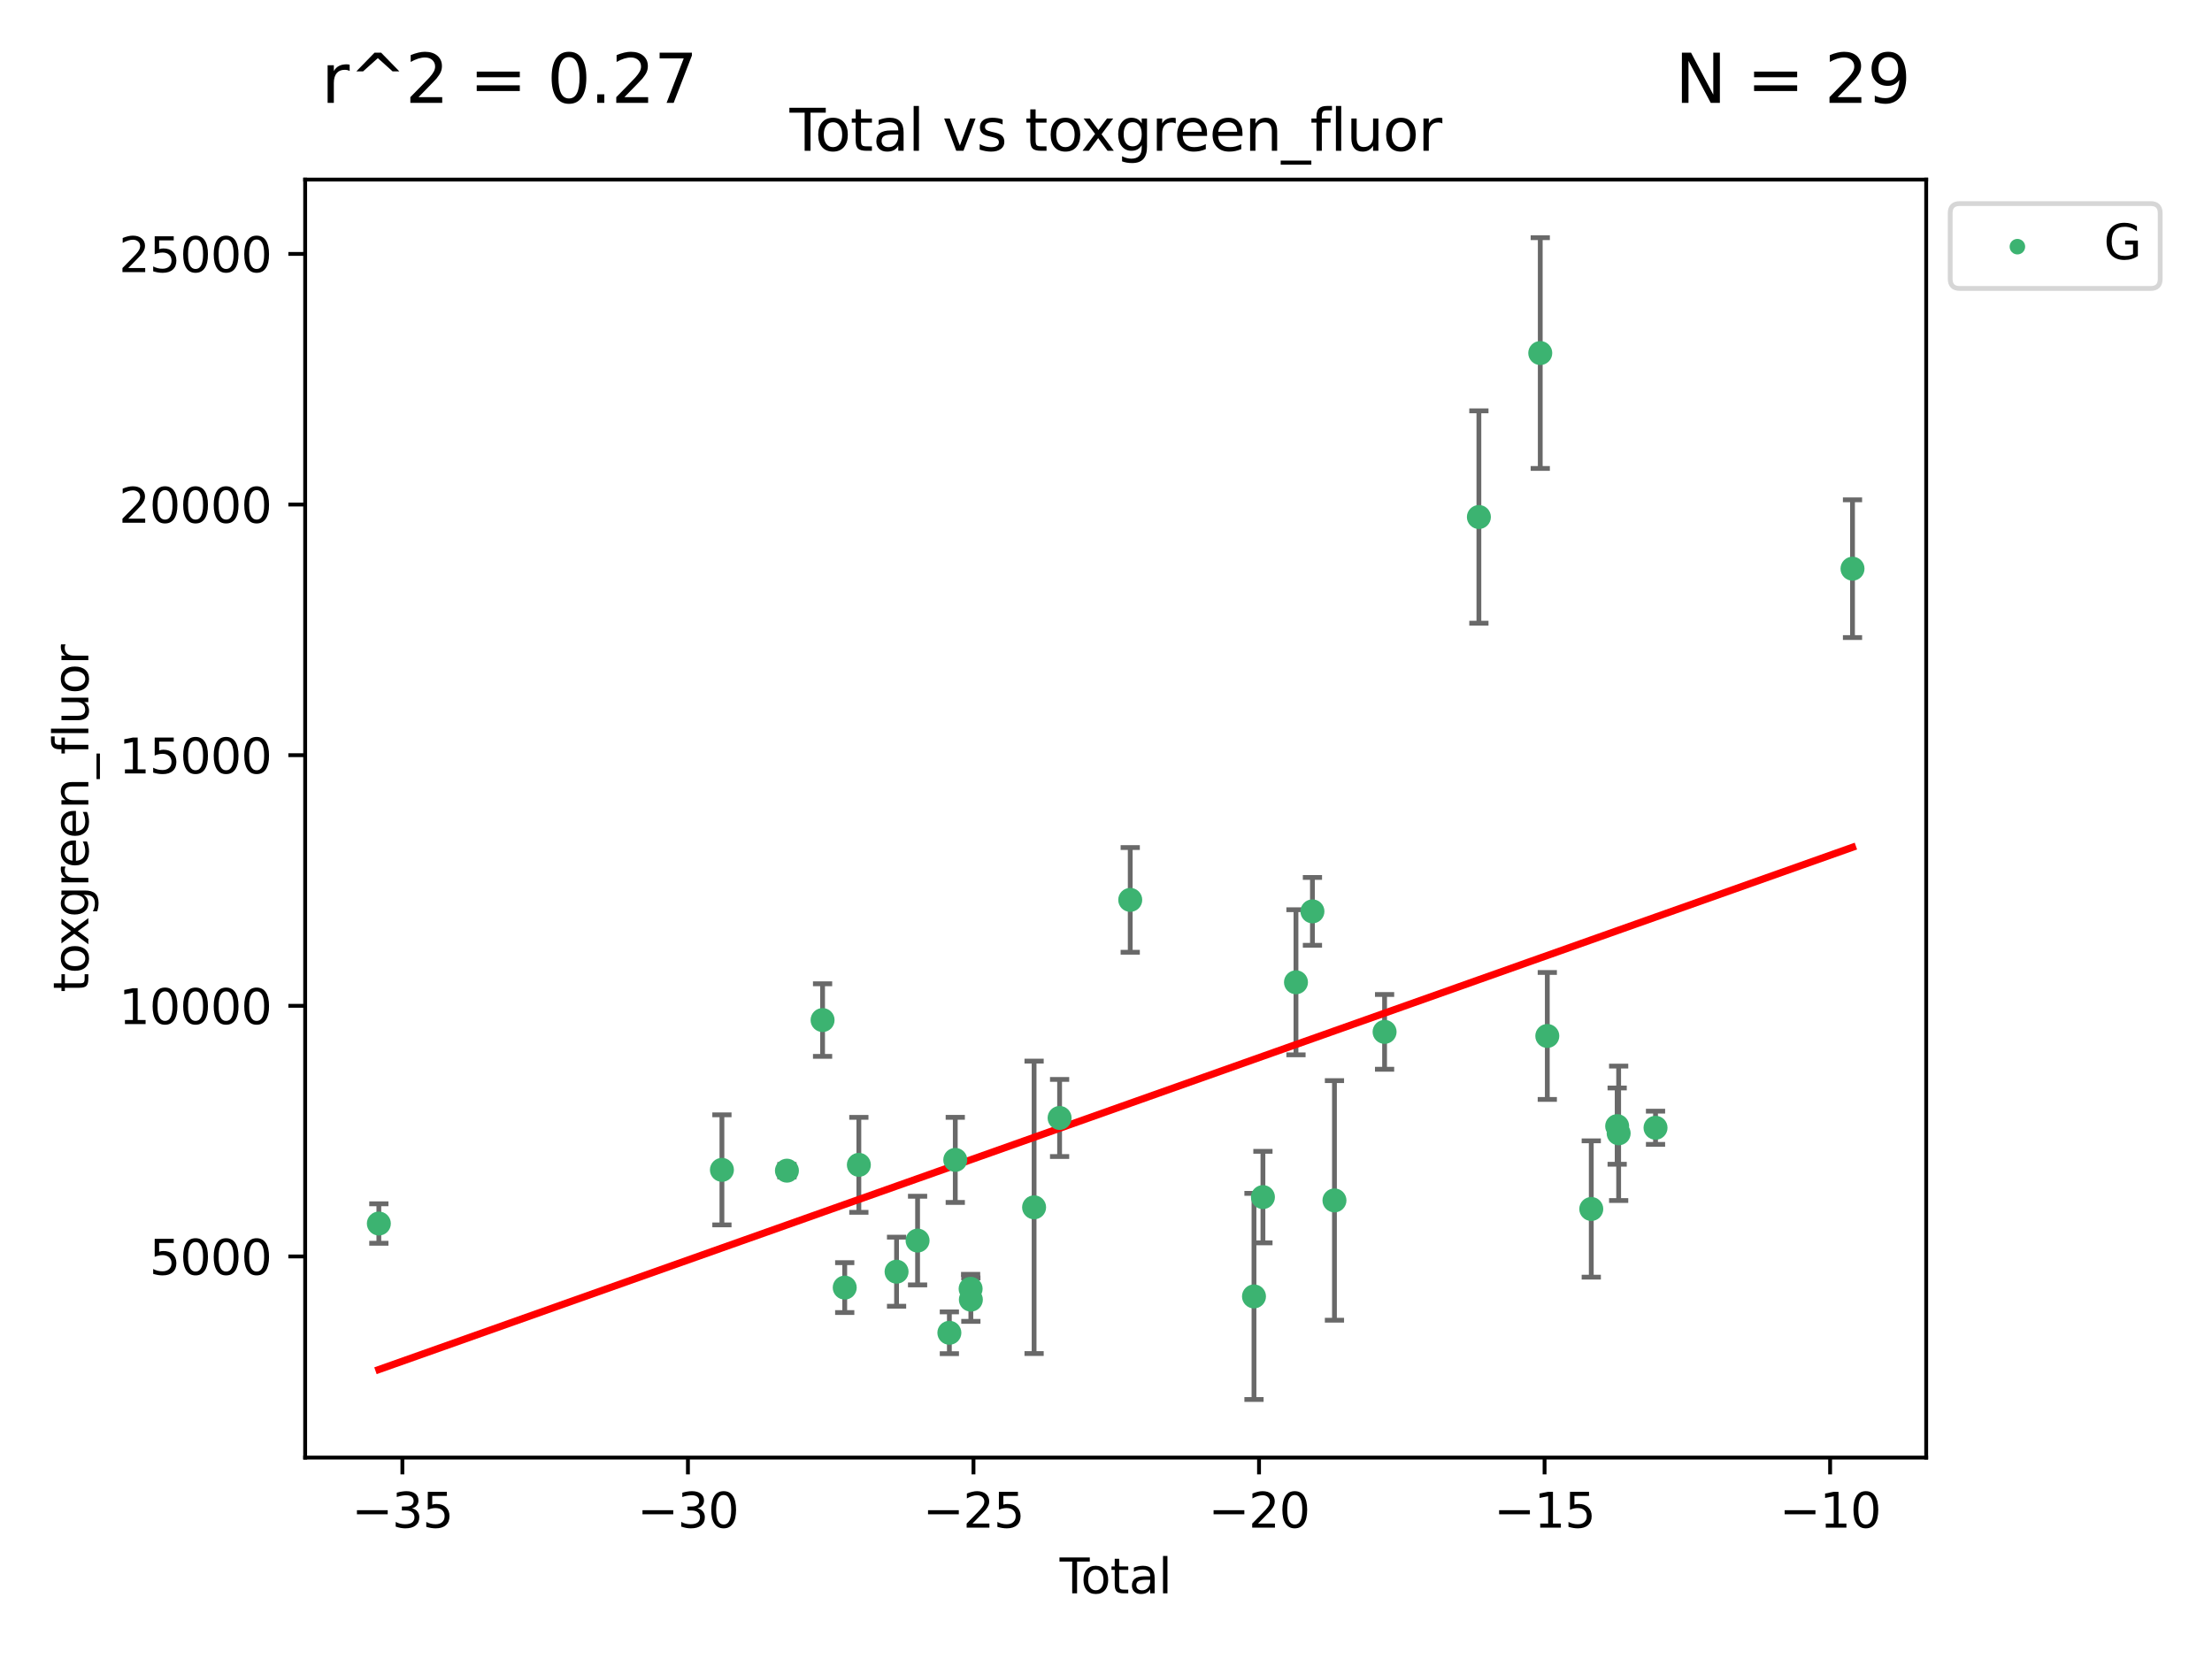<?xml version="1.0" encoding="utf-8" standalone="no"?>
<!DOCTYPE svg PUBLIC "-//W3C//DTD SVG 1.1//EN"
  "http://www.w3.org/Graphics/SVG/1.1/DTD/svg11.dtd">
<svg xmlns:xlink="http://www.w3.org/1999/xlink" width="460.8pt" height="345.6pt" viewBox="0 0 460.8 345.6" xmlns="http://www.w3.org/2000/svg" version="1.1">
 <defs>
  <style type="text/css">*{stroke-linejoin: round; stroke-linecap: butt}</style>
 </defs>
 <g id="figure_1">
  <g id="patch_1">
   <path d="M 0 345.6 
L 460.8 345.6 
L 460.8 0 
L 0 0 
z
" style="fill: #ffffff"/>
  </g>
  <g id="axes_1">
   <g id="patch_2">
    <path d="M 63.571 303.64 
L 401.26 303.64 
L 401.26 37.411 
L 63.571 37.411 
z
" style="fill: #ffffff"/>
   </g>
   <g id="PathCollection_1">
    <defs>
     <path id="md7a8c4556a" d="M 0 1.118 
C 0.297 1.118 0.581 1 0.791 0.791 
C 1 0.581 1.118 0.297 1.118 0 
C 1.118 -0.297 1 -0.581 0.791 -0.791 
C 0.581 -1 0.297 -1.118 0 -1.118 
C -0.297 -1.118 -0.581 -1 -0.791 -0.791 
C -1 -0.581 -1.118 -0.297 -1.118 0 
C -1.118 0.297 -1 0.581 -0.791 0.791 
C -0.581 1 -0.297 1.118 0 1.118 
z
" style="stroke: #3cb371"/>
    </defs>
    <g clip-path="url(#p2d89ef0809)">
     <use xlink:href="#md7a8c4556a" x="78.921" y="254.885" style="fill: #3cb371; stroke: #3cb371"/>
     <use xlink:href="#md7a8c4556a" x="150.39" y="243.702" style="fill: #3cb371; stroke: #3cb371"/>
     <use xlink:href="#md7a8c4556a" x="163.931" y="243.871" style="fill: #3cb371; stroke: #3cb371"/>
     <use xlink:href="#md7a8c4556a" x="171.358" y="212.498" style="fill: #3cb371; stroke: #3cb371"/>
     <use xlink:href="#md7a8c4556a" x="175.972" y="268.231" style="fill: #3cb371; stroke: #3cb371"/>
     <use xlink:href="#md7a8c4556a" x="178.915" y="242.658" style="fill: #3cb371; stroke: #3cb371"/>
     <use xlink:href="#md7a8c4556a" x="186.771" y="264.917" style="fill: #3cb371; stroke: #3cb371"/>
     <use xlink:href="#md7a8c4556a" x="191.149" y="258.435" style="fill: #3cb371; stroke: #3cb371"/>
     <use xlink:href="#md7a8c4556a" x="197.771" y="277.644" style="fill: #3cb371; stroke: #3cb371"/>
     <use xlink:href="#md7a8c4556a" x="199" y="241.626" style="fill: #3cb371; stroke: #3cb371"/>
     <use xlink:href="#md7a8c4556a" x="202.198" y="268.48" style="fill: #3cb371; stroke: #3cb371"/>
     <use xlink:href="#md7a8c4556a" x="202.248" y="270.741" style="fill: #3cb371; stroke: #3cb371"/>
     <use xlink:href="#md7a8c4556a" x="215.421" y="251.507" style="fill: #3cb371; stroke: #3cb371"/>
     <use xlink:href="#md7a8c4556a" x="220.735" y="232.891" style="fill: #3cb371; stroke: #3cb371"/>
     <use xlink:href="#md7a8c4556a" x="235.447" y="187.463" style="fill: #3cb371; stroke: #3cb371"/>
     <use xlink:href="#md7a8c4556a" x="261.228" y="270.069" style="fill: #3cb371; stroke: #3cb371"/>
     <use xlink:href="#md7a8c4556a" x="263.091" y="249.377" style="fill: #3cb371; stroke: #3cb371"/>
     <use xlink:href="#md7a8c4556a" x="269.975" y="204.627" style="fill: #3cb371; stroke: #3cb371"/>
     <use xlink:href="#md7a8c4556a" x="273.405" y="189.855" style="fill: #3cb371; stroke: #3cb371"/>
     <use xlink:href="#md7a8c4556a" x="277.992" y="250.068" style="fill: #3cb371; stroke: #3cb371"/>
     <use xlink:href="#md7a8c4556a" x="288.435" y="214.959" style="fill: #3cb371; stroke: #3cb371"/>
     <use xlink:href="#md7a8c4556a" x="308.08" y="107.704" style="fill: #3cb371; stroke: #3cb371"/>
     <use xlink:href="#md7a8c4556a" x="320.864" y="73.547" style="fill: #3cb371; stroke: #3cb371"/>
     <use xlink:href="#md7a8c4556a" x="322.331" y="215.81" style="fill: #3cb371; stroke: #3cb371"/>
     <use xlink:href="#md7a8c4556a" x="331.491" y="251.853" style="fill: #3cb371; stroke: #3cb371"/>
     <use xlink:href="#md7a8c4556a" x="336.885" y="234.591" style="fill: #3cb371; stroke: #3cb371"/>
     <use xlink:href="#md7a8c4556a" x="337.195" y="236.09" style="fill: #3cb371; stroke: #3cb371"/>
     <use xlink:href="#md7a8c4556a" x="344.877" y="234.936" style="fill: #3cb371; stroke: #3cb371"/>
     <use xlink:href="#md7a8c4556a" x="385.911" y="118.468" style="fill: #3cb371; stroke: #3cb371"/>
    </g>
   </g>
   <g id="matplotlib.axis_1">
    <g id="xtick_1">
     <g id="line2d_1">
      <defs>
       <path id="md3e0d6248f" d="M 0 0 
L 0 3.5 
" style="stroke: #000000; stroke-width: 0.8"/>
      </defs>
      <g>
       <use xlink:href="#md3e0d6248f" x="83.825" y="303.64" style="stroke: #000000; stroke-width: 0.8"/>
      </g>
     </g>
     <g id="text_1">
      <!-- −35 -->
      <g transform="translate(73.272 318.238)scale(0.1 -0.1)">
       <defs>
        <path id="DejaVuSans-2212" d="M 678 2272 
L 4684 2272 
L 4684 1741 
L 678 1741 
L 678 2272 
z
" transform="scale(0.016)"/>
        <path id="DejaVuSans-33" d="M 2597 2516 
Q 3050 2419 3304 2112 
Q 3559 1806 3559 1356 
Q 3559 666 3084 287 
Q 2609 -91 1734 -91 
Q 1441 -91 1130 -33 
Q 819 25 488 141 
L 488 750 
Q 750 597 1062 519 
Q 1375 441 1716 441 
Q 2309 441 2620 675 
Q 2931 909 2931 1356 
Q 2931 1769 2642 2001 
Q 2353 2234 1838 2234 
L 1294 2234 
L 1294 2753 
L 1863 2753 
Q 2328 2753 2575 2939 
Q 2822 3125 2822 3475 
Q 2822 3834 2567 4026 
Q 2313 4219 1838 4219 
Q 1578 4219 1281 4162 
Q 984 4106 628 3988 
L 628 4550 
Q 988 4650 1302 4700 
Q 1616 4750 1894 4750 
Q 2613 4750 3031 4423 
Q 3450 4097 3450 3541 
Q 3450 3153 3228 2886 
Q 3006 2619 2597 2516 
z
" transform="scale(0.016)"/>
        <path id="DejaVuSans-35" d="M 691 4666 
L 3169 4666 
L 3169 4134 
L 1269 4134 
L 1269 2991 
Q 1406 3038 1543 3061 
Q 1681 3084 1819 3084 
Q 2600 3084 3056 2656 
Q 3513 2228 3513 1497 
Q 3513 744 3044 326 
Q 2575 -91 1722 -91 
Q 1428 -91 1123 -41 
Q 819 9 494 109 
L 494 744 
Q 775 591 1075 516 
Q 1375 441 1709 441 
Q 2250 441 2565 725 
Q 2881 1009 2881 1497 
Q 2881 1984 2565 2268 
Q 2250 2553 1709 2553 
Q 1456 2553 1204 2497 
Q 953 2441 691 2322 
L 691 4666 
z
" transform="scale(0.016)"/>
       </defs>
       <use xlink:href="#DejaVuSans-2212"/>
       <use xlink:href="#DejaVuSans-33" x="83.789"/>
       <use xlink:href="#DejaVuSans-35" x="147.412"/>
      </g>
     </g>
    </g>
    <g id="xtick_2">
     <g id="line2d_2">
      <g>
       <use xlink:href="#md3e0d6248f" x="143.309" y="303.64" style="stroke: #000000; stroke-width: 0.8"/>
      </g>
     </g>
     <g id="text_2">
      <!-- −30 -->
      <g transform="translate(132.757 318.238)scale(0.1 -0.1)">
       <defs>
        <path id="DejaVuSans-30" d="M 2034 4250 
Q 1547 4250 1301 3770 
Q 1056 3291 1056 2328 
Q 1056 1369 1301 889 
Q 1547 409 2034 409 
Q 2525 409 2770 889 
Q 3016 1369 3016 2328 
Q 3016 3291 2770 3770 
Q 2525 4250 2034 4250 
z
M 2034 4750 
Q 2819 4750 3233 4129 
Q 3647 3509 3647 2328 
Q 3647 1150 3233 529 
Q 2819 -91 2034 -91 
Q 1250 -91 836 529 
Q 422 1150 422 2328 
Q 422 3509 836 4129 
Q 1250 4750 2034 4750 
z
" transform="scale(0.016)"/>
       </defs>
       <use xlink:href="#DejaVuSans-2212"/>
       <use xlink:href="#DejaVuSans-33" x="83.789"/>
       <use xlink:href="#DejaVuSans-30" x="147.412"/>
      </g>
     </g>
    </g>
    <g id="xtick_3">
     <g id="line2d_3">
      <g>
       <use xlink:href="#md3e0d6248f" x="202.794" y="303.64" style="stroke: #000000; stroke-width: 0.8"/>
      </g>
     </g>
     <g id="text_3">
      <!-- −25 -->
      <g transform="translate(192.241 318.238)scale(0.1 -0.1)">
       <defs>
        <path id="DejaVuSans-32" d="M 1228 531 
L 3431 531 
L 3431 0 
L 469 0 
L 469 531 
Q 828 903 1448 1529 
Q 2069 2156 2228 2338 
Q 2531 2678 2651 2914 
Q 2772 3150 2772 3378 
Q 2772 3750 2511 3984 
Q 2250 4219 1831 4219 
Q 1534 4219 1204 4116 
Q 875 4013 500 3803 
L 500 4441 
Q 881 4594 1212 4672 
Q 1544 4750 1819 4750 
Q 2544 4750 2975 4387 
Q 3406 4025 3406 3419 
Q 3406 3131 3298 2873 
Q 3191 2616 2906 2266 
Q 2828 2175 2409 1742 
Q 1991 1309 1228 531 
z
" transform="scale(0.016)"/>
       </defs>
       <use xlink:href="#DejaVuSans-2212"/>
       <use xlink:href="#DejaVuSans-32" x="83.789"/>
       <use xlink:href="#DejaVuSans-35" x="147.412"/>
      </g>
     </g>
    </g>
    <g id="xtick_4">
     <g id="line2d_4">
      <g>
       <use xlink:href="#md3e0d6248f" x="262.278" y="303.64" style="stroke: #000000; stroke-width: 0.8"/>
      </g>
     </g>
     <g id="text_4">
      <!-- −20 -->
      <g transform="translate(251.726 318.238)scale(0.1 -0.1)">
       <use xlink:href="#DejaVuSans-2212"/>
       <use xlink:href="#DejaVuSans-32" x="83.789"/>
       <use xlink:href="#DejaVuSans-30" x="147.412"/>
      </g>
     </g>
    </g>
    <g id="xtick_5">
     <g id="line2d_5">
      <g>
       <use xlink:href="#md3e0d6248f" x="321.763" y="303.64" style="stroke: #000000; stroke-width: 0.8"/>
      </g>
     </g>
     <g id="text_5">
      <!-- −15 -->
      <g transform="translate(311.21 318.238)scale(0.1 -0.1)">
       <defs>
        <path id="DejaVuSans-31" d="M 794 531 
L 1825 531 
L 1825 4091 
L 703 3866 
L 703 4441 
L 1819 4666 
L 2450 4666 
L 2450 531 
L 3481 531 
L 3481 0 
L 794 0 
L 794 531 
z
" transform="scale(0.016)"/>
       </defs>
       <use xlink:href="#DejaVuSans-2212"/>
       <use xlink:href="#DejaVuSans-31" x="83.789"/>
       <use xlink:href="#DejaVuSans-35" x="147.412"/>
      </g>
     </g>
    </g>
    <g id="xtick_6">
     <g id="line2d_6">
      <g>
       <use xlink:href="#md3e0d6248f" x="381.247" y="303.64" style="stroke: #000000; stroke-width: 0.8"/>
      </g>
     </g>
     <g id="text_6">
      <!-- −10 -->
      <g transform="translate(370.695 318.238)scale(0.1 -0.1)">
       <use xlink:href="#DejaVuSans-2212"/>
       <use xlink:href="#DejaVuSans-31" x="83.789"/>
       <use xlink:href="#DejaVuSans-30" x="147.412"/>
      </g>
     </g>
    </g>
    <g id="text_7">
     <!-- Total -->
     <g transform="translate(220.739 331.917)scale(0.1 -0.1)">
      <defs>
       <path id="DejaVuSans-54" d="M -19 4666 
L 3928 4666 
L 3928 4134 
L 2272 4134 
L 2272 0 
L 1638 0 
L 1638 4134 
L -19 4134 
L -19 4666 
z
" transform="scale(0.016)"/>
       <path id="DejaVuSans-6f" d="M 1959 3097 
Q 1497 3097 1228 2736 
Q 959 2375 959 1747 
Q 959 1119 1226 758 
Q 1494 397 1959 397 
Q 2419 397 2687 759 
Q 2956 1122 2956 1747 
Q 2956 2369 2687 2733 
Q 2419 3097 1959 3097 
z
M 1959 3584 
Q 2709 3584 3137 3096 
Q 3566 2609 3566 1747 
Q 3566 888 3137 398 
Q 2709 -91 1959 -91 
Q 1206 -91 779 398 
Q 353 888 353 1747 
Q 353 2609 779 3096 
Q 1206 3584 1959 3584 
z
" transform="scale(0.016)"/>
       <path id="DejaVuSans-74" d="M 1172 4494 
L 1172 3500 
L 2356 3500 
L 2356 3053 
L 1172 3053 
L 1172 1153 
Q 1172 725 1289 603 
Q 1406 481 1766 481 
L 2356 481 
L 2356 0 
L 1766 0 
Q 1100 0 847 248 
Q 594 497 594 1153 
L 594 3053 
L 172 3053 
L 172 3500 
L 594 3500 
L 594 4494 
L 1172 4494 
z
" transform="scale(0.016)"/>
       <path id="DejaVuSans-61" d="M 2194 1759 
Q 1497 1759 1228 1600 
Q 959 1441 959 1056 
Q 959 750 1161 570 
Q 1363 391 1709 391 
Q 2188 391 2477 730 
Q 2766 1069 2766 1631 
L 2766 1759 
L 2194 1759 
z
M 3341 1997 
L 3341 0 
L 2766 0 
L 2766 531 
Q 2569 213 2275 61 
Q 1981 -91 1556 -91 
Q 1019 -91 701 211 
Q 384 513 384 1019 
Q 384 1609 779 1909 
Q 1175 2209 1959 2209 
L 2766 2209 
L 2766 2266 
Q 2766 2663 2505 2880 
Q 2244 3097 1772 3097 
Q 1472 3097 1187 3025 
Q 903 2953 641 2809 
L 641 3341 
Q 956 3463 1253 3523 
Q 1550 3584 1831 3584 
Q 2591 3584 2966 3190 
Q 3341 2797 3341 1997 
z
" transform="scale(0.016)"/>
       <path id="DejaVuSans-6c" d="M 603 4863 
L 1178 4863 
L 1178 0 
L 603 0 
L 603 4863 
z
" transform="scale(0.016)"/>
      </defs>
      <use xlink:href="#DejaVuSans-54"/>
      <use xlink:href="#DejaVuSans-6f" x="44.084"/>
      <use xlink:href="#DejaVuSans-74" x="105.266"/>
      <use xlink:href="#DejaVuSans-61" x="144.475"/>
      <use xlink:href="#DejaVuSans-6c" x="205.754"/>
     </g>
    </g>
   </g>
   <g id="matplotlib.axis_2">
    <g id="ytick_1">
     <g id="line2d_7">
      <defs>
       <path id="m9dc28ae7f4" d="M 0 0 
L -3.5 0 
" style="stroke: #000000; stroke-width: 0.8"/>
      </defs>
      <g>
       <use xlink:href="#m9dc28ae7f4" x="63.571" y="261.744" style="stroke: #000000; stroke-width: 0.8"/>
      </g>
     </g>
     <g id="text_8">
      <!-- 5000 -->
      <g transform="translate(31.121 265.543)scale(0.1 -0.1)">
       <use xlink:href="#DejaVuSans-35"/>
       <use xlink:href="#DejaVuSans-30" x="63.623"/>
       <use xlink:href="#DejaVuSans-30" x="127.246"/>
       <use xlink:href="#DejaVuSans-30" x="190.869"/>
      </g>
     </g>
    </g>
    <g id="ytick_2">
     <g id="line2d_8">
      <g>
       <use xlink:href="#m9dc28ae7f4" x="63.571" y="209.53" style="stroke: #000000; stroke-width: 0.8"/>
      </g>
     </g>
     <g id="text_9">
      <!-- 10000 -->
      <g transform="translate(24.759 213.329)scale(0.1 -0.1)">
       <use xlink:href="#DejaVuSans-31"/>
       <use xlink:href="#DejaVuSans-30" x="63.623"/>
       <use xlink:href="#DejaVuSans-30" x="127.246"/>
       <use xlink:href="#DejaVuSans-30" x="190.869"/>
       <use xlink:href="#DejaVuSans-30" x="254.492"/>
      </g>
     </g>
    </g>
    <g id="ytick_3">
     <g id="line2d_9">
      <g>
       <use xlink:href="#m9dc28ae7f4" x="63.571" y="157.317" style="stroke: #000000; stroke-width: 0.8"/>
      </g>
     </g>
     <g id="text_10">
      <!-- 15000 -->
      <g transform="translate(24.759 161.116)scale(0.1 -0.1)">
       <use xlink:href="#DejaVuSans-31"/>
       <use xlink:href="#DejaVuSans-35" x="63.623"/>
       <use xlink:href="#DejaVuSans-30" x="127.246"/>
       <use xlink:href="#DejaVuSans-30" x="190.869"/>
       <use xlink:href="#DejaVuSans-30" x="254.492"/>
      </g>
     </g>
    </g>
    <g id="ytick_4">
     <g id="line2d_10">
      <g>
       <use xlink:href="#m9dc28ae7f4" x="63.571" y="105.103" style="stroke: #000000; stroke-width: 0.8"/>
      </g>
     </g>
     <g id="text_11">
      <!-- 20000 -->
      <g transform="translate(24.759 108.902)scale(0.1 -0.1)">
       <use xlink:href="#DejaVuSans-32"/>
       <use xlink:href="#DejaVuSans-30" x="63.623"/>
       <use xlink:href="#DejaVuSans-30" x="127.246"/>
       <use xlink:href="#DejaVuSans-30" x="190.869"/>
       <use xlink:href="#DejaVuSans-30" x="254.492"/>
      </g>
     </g>
    </g>
    <g id="ytick_5">
     <g id="line2d_11">
      <g>
       <use xlink:href="#m9dc28ae7f4" x="63.571" y="52.89" style="stroke: #000000; stroke-width: 0.8"/>
      </g>
     </g>
     <g id="text_12">
      <!-- 25000 -->
      <g transform="translate(24.759 56.689)scale(0.1 -0.1)">
       <use xlink:href="#DejaVuSans-32"/>
       <use xlink:href="#DejaVuSans-35" x="63.623"/>
       <use xlink:href="#DejaVuSans-30" x="127.246"/>
       <use xlink:href="#DejaVuSans-30" x="190.869"/>
       <use xlink:href="#DejaVuSans-30" x="254.492"/>
      </g>
     </g>
    </g>
    <g id="text_13">
     <!-- toxgreen_fluor -->
     <g transform="translate(18.401 206.72)rotate(-90)scale(0.1 -0.1)">
      <defs>
       <path id="DejaVuSans-78" d="M 3513 3500 
L 2247 1797 
L 3578 0 
L 2900 0 
L 1881 1375 
L 863 0 
L 184 0 
L 1544 1831 
L 300 3500 
L 978 3500 
L 1906 2253 
L 2834 3500 
L 3513 3500 
z
" transform="scale(0.016)"/>
       <path id="DejaVuSans-67" d="M 2906 1791 
Q 2906 2416 2648 2759 
Q 2391 3103 1925 3103 
Q 1463 3103 1205 2759 
Q 947 2416 947 1791 
Q 947 1169 1205 825 
Q 1463 481 1925 481 
Q 2391 481 2648 825 
Q 2906 1169 2906 1791 
z
M 3481 434 
Q 3481 -459 3084 -895 
Q 2688 -1331 1869 -1331 
Q 1566 -1331 1297 -1286 
Q 1028 -1241 775 -1147 
L 775 -588 
Q 1028 -725 1275 -790 
Q 1522 -856 1778 -856 
Q 2344 -856 2625 -561 
Q 2906 -266 2906 331 
L 2906 616 
Q 2728 306 2450 153 
Q 2172 0 1784 0 
Q 1141 0 747 490 
Q 353 981 353 1791 
Q 353 2603 747 3093 
Q 1141 3584 1784 3584 
Q 2172 3584 2450 3431 
Q 2728 3278 2906 2969 
L 2906 3500 
L 3481 3500 
L 3481 434 
z
" transform="scale(0.016)"/>
       <path id="DejaVuSans-72" d="M 2631 2963 
Q 2534 3019 2420 3045 
Q 2306 3072 2169 3072 
Q 1681 3072 1420 2755 
Q 1159 2438 1159 1844 
L 1159 0 
L 581 0 
L 581 3500 
L 1159 3500 
L 1159 2956 
Q 1341 3275 1631 3429 
Q 1922 3584 2338 3584 
Q 2397 3584 2469 3576 
Q 2541 3569 2628 3553 
L 2631 2963 
z
" transform="scale(0.016)"/>
       <path id="DejaVuSans-65" d="M 3597 1894 
L 3597 1613 
L 953 1613 
Q 991 1019 1311 708 
Q 1631 397 2203 397 
Q 2534 397 2845 478 
Q 3156 559 3463 722 
L 3463 178 
Q 3153 47 2828 -22 
Q 2503 -91 2169 -91 
Q 1331 -91 842 396 
Q 353 884 353 1716 
Q 353 2575 817 3079 
Q 1281 3584 2069 3584 
Q 2775 3584 3186 3129 
Q 3597 2675 3597 1894 
z
M 3022 2063 
Q 3016 2534 2758 2815 
Q 2500 3097 2075 3097 
Q 1594 3097 1305 2825 
Q 1016 2553 972 2059 
L 3022 2063 
z
" transform="scale(0.016)"/>
       <path id="DejaVuSans-6e" d="M 3513 2113 
L 3513 0 
L 2938 0 
L 2938 2094 
Q 2938 2591 2744 2837 
Q 2550 3084 2163 3084 
Q 1697 3084 1428 2787 
Q 1159 2491 1159 1978 
L 1159 0 
L 581 0 
L 581 3500 
L 1159 3500 
L 1159 2956 
Q 1366 3272 1645 3428 
Q 1925 3584 2291 3584 
Q 2894 3584 3203 3211 
Q 3513 2838 3513 2113 
z
" transform="scale(0.016)"/>
       <path id="DejaVuSans-5f" d="M 3263 -1063 
L 3263 -1509 
L -63 -1509 
L -63 -1063 
L 3263 -1063 
z
" transform="scale(0.016)"/>
       <path id="DejaVuSans-66" d="M 2375 4863 
L 2375 4384 
L 1825 4384 
Q 1516 4384 1395 4259 
Q 1275 4134 1275 3809 
L 1275 3500 
L 2222 3500 
L 2222 3053 
L 1275 3053 
L 1275 0 
L 697 0 
L 697 3053 
L 147 3053 
L 147 3500 
L 697 3500 
L 697 3744 
Q 697 4328 969 4595 
Q 1241 4863 1831 4863 
L 2375 4863 
z
" transform="scale(0.016)"/>
       <path id="DejaVuSans-75" d="M 544 1381 
L 544 3500 
L 1119 3500 
L 1119 1403 
Q 1119 906 1312 657 
Q 1506 409 1894 409 
Q 2359 409 2629 706 
Q 2900 1003 2900 1516 
L 2900 3500 
L 3475 3500 
L 3475 0 
L 2900 0 
L 2900 538 
Q 2691 219 2414 64 
Q 2138 -91 1772 -91 
Q 1169 -91 856 284 
Q 544 659 544 1381 
z
M 1991 3584 
L 1991 3584 
z
" transform="scale(0.016)"/>
      </defs>
      <use xlink:href="#DejaVuSans-74"/>
      <use xlink:href="#DejaVuSans-6f" x="39.209"/>
      <use xlink:href="#DejaVuSans-78" x="97.266"/>
      <use xlink:href="#DejaVuSans-67" x="156.445"/>
      <use xlink:href="#DejaVuSans-72" x="219.922"/>
      <use xlink:href="#DejaVuSans-65" x="258.785"/>
      <use xlink:href="#DejaVuSans-65" x="320.309"/>
      <use xlink:href="#DejaVuSans-6e" x="381.832"/>
      <use xlink:href="#DejaVuSans-5f" x="445.211"/>
      <use xlink:href="#DejaVuSans-66" x="495.211"/>
      <use xlink:href="#DejaVuSans-6c" x="530.416"/>
      <use xlink:href="#DejaVuSans-75" x="558.199"/>
      <use xlink:href="#DejaVuSans-6f" x="621.578"/>
      <use xlink:href="#DejaVuSans-72" x="682.76"/>
     </g>
    </g>
   </g>
   <g id="LineCollection_1">
    <path d="M 78.921 258.995 
L 78.921 250.775 
" clip-path="url(#p2d89ef0809)" style="fill: none; stroke: #696969"/>
    <path d="M 150.39 255.17 
L 150.39 232.234 
" clip-path="url(#p2d89ef0809)" style="fill: none; stroke: #696969"/>
    <path d="M 163.931 245.17 
L 163.931 242.572 
" clip-path="url(#p2d89ef0809)" style="fill: none; stroke: #696969"/>
    <path d="M 171.358 220.056 
L 171.358 204.941 
" clip-path="url(#p2d89ef0809)" style="fill: none; stroke: #696969"/>
    <path d="M 175.972 273.425 
L 175.972 263.038 
" clip-path="url(#p2d89ef0809)" style="fill: none; stroke: #696969"/>
    <path d="M 178.915 252.548 
L 178.915 232.767 
" clip-path="url(#p2d89ef0809)" style="fill: none; stroke: #696969"/>
    <path d="M 186.771 272.114 
L 186.771 257.72 
" clip-path="url(#p2d89ef0809)" style="fill: none; stroke: #696969"/>
    <path d="M 191.149 267.669 
L 191.149 249.201 
" clip-path="url(#p2d89ef0809)" style="fill: none; stroke: #696969"/>
    <path d="M 197.771 281.995 
L 197.771 273.292 
" clip-path="url(#p2d89ef0809)" style="fill: none; stroke: #696969"/>
    <path d="M 199 250.492 
L 199 232.759 
" clip-path="url(#p2d89ef0809)" style="fill: none; stroke: #696969"/>
    <path d="M 202.198 271.493 
L 202.198 265.466 
" clip-path="url(#p2d89ef0809)" style="fill: none; stroke: #696969"/>
    <path d="M 202.248 275.264 
L 202.248 266.218 
" clip-path="url(#p2d89ef0809)" style="fill: none; stroke: #696969"/>
    <path d="M 215.421 281.964 
L 215.421 221.051 
" clip-path="url(#p2d89ef0809)" style="fill: none; stroke: #696969"/>
    <path d="M 220.735 240.921 
L 220.735 224.86 
" clip-path="url(#p2d89ef0809)" style="fill: none; stroke: #696969"/>
    <path d="M 235.447 198.368 
L 235.447 176.557 
" clip-path="url(#p2d89ef0809)" style="fill: none; stroke: #696969"/>
    <path d="M 261.228 291.539 
L 261.228 248.599 
" clip-path="url(#p2d89ef0809)" style="fill: none; stroke: #696969"/>
    <path d="M 263.091 258.91 
L 263.091 239.843 
" clip-path="url(#p2d89ef0809)" style="fill: none; stroke: #696969"/>
    <path d="M 269.975 219.744 
L 269.975 189.509 
" clip-path="url(#p2d89ef0809)" style="fill: none; stroke: #696969"/>
    <path d="M 273.405 196.923 
L 273.405 182.788 
" clip-path="url(#p2d89ef0809)" style="fill: none; stroke: #696969"/>
    <path d="M 277.992 275.021 
L 277.992 225.115 
" clip-path="url(#p2d89ef0809)" style="fill: none; stroke: #696969"/>
    <path d="M 288.435 222.745 
L 288.435 207.173 
" clip-path="url(#p2d89ef0809)" style="fill: none; stroke: #696969"/>
    <path d="M 308.08 129.823 
L 308.08 85.585 
" clip-path="url(#p2d89ef0809)" style="fill: none; stroke: #696969"/>
    <path d="M 320.864 97.582 
L 320.864 49.513 
" clip-path="url(#p2d89ef0809)" style="fill: none; stroke: #696969"/>
    <path d="M 322.331 229.033 
L 322.331 202.586 
" clip-path="url(#p2d89ef0809)" style="fill: none; stroke: #696969"/>
    <path d="M 331.491 266.052 
L 331.491 237.653 
" clip-path="url(#p2d89ef0809)" style="fill: none; stroke: #696969"/>
    <path d="M 336.885 242.536 
L 336.885 226.646 
" clip-path="url(#p2d89ef0809)" style="fill: none; stroke: #696969"/>
    <path d="M 337.195 250.089 
L 337.195 222.091 
" clip-path="url(#p2d89ef0809)" style="fill: none; stroke: #696969"/>
    <path d="M 344.877 238.395 
L 344.877 231.478 
" clip-path="url(#p2d89ef0809)" style="fill: none; stroke: #696969"/>
    <path d="M 385.911 132.812 
L 385.911 104.123 
" clip-path="url(#p2d89ef0809)" style="fill: none; stroke: #696969"/>
   </g>
   <g id="line2d_12">
    <defs>
     <path id="m95fb50e8e9" d="M 2 0 
L -2 -0 
" style="stroke: #696969"/>
    </defs>
    <g clip-path="url(#p2d89ef0809)">
     <use xlink:href="#m95fb50e8e9" x="78.921" y="258.995" style="fill: #696969; stroke: #696969"/>
     <use xlink:href="#m95fb50e8e9" x="150.39" y="255.17" style="fill: #696969; stroke: #696969"/>
     <use xlink:href="#m95fb50e8e9" x="163.931" y="245.17" style="fill: #696969; stroke: #696969"/>
     <use xlink:href="#m95fb50e8e9" x="171.358" y="220.056" style="fill: #696969; stroke: #696969"/>
     <use xlink:href="#m95fb50e8e9" x="175.972" y="273.425" style="fill: #696969; stroke: #696969"/>
     <use xlink:href="#m95fb50e8e9" x="178.915" y="252.548" style="fill: #696969; stroke: #696969"/>
     <use xlink:href="#m95fb50e8e9" x="186.771" y="272.114" style="fill: #696969; stroke: #696969"/>
     <use xlink:href="#m95fb50e8e9" x="191.149" y="267.669" style="fill: #696969; stroke: #696969"/>
     <use xlink:href="#m95fb50e8e9" x="197.771" y="281.995" style="fill: #696969; stroke: #696969"/>
     <use xlink:href="#m95fb50e8e9" x="199" y="250.492" style="fill: #696969; stroke: #696969"/>
     <use xlink:href="#m95fb50e8e9" x="202.198" y="271.493" style="fill: #696969; stroke: #696969"/>
     <use xlink:href="#m95fb50e8e9" x="202.248" y="275.264" style="fill: #696969; stroke: #696969"/>
     <use xlink:href="#m95fb50e8e9" x="215.421" y="281.964" style="fill: #696969; stroke: #696969"/>
     <use xlink:href="#m95fb50e8e9" x="220.735" y="240.921" style="fill: #696969; stroke: #696969"/>
     <use xlink:href="#m95fb50e8e9" x="235.447" y="198.368" style="fill: #696969; stroke: #696969"/>
     <use xlink:href="#m95fb50e8e9" x="261.228" y="291.539" style="fill: #696969; stroke: #696969"/>
     <use xlink:href="#m95fb50e8e9" x="263.091" y="258.91" style="fill: #696969; stroke: #696969"/>
     <use xlink:href="#m95fb50e8e9" x="269.975" y="219.744" style="fill: #696969; stroke: #696969"/>
     <use xlink:href="#m95fb50e8e9" x="273.405" y="196.923" style="fill: #696969; stroke: #696969"/>
     <use xlink:href="#m95fb50e8e9" x="277.992" y="275.021" style="fill: #696969; stroke: #696969"/>
     <use xlink:href="#m95fb50e8e9" x="288.435" y="222.745" style="fill: #696969; stroke: #696969"/>
     <use xlink:href="#m95fb50e8e9" x="308.08" y="129.823" style="fill: #696969; stroke: #696969"/>
     <use xlink:href="#m95fb50e8e9" x="320.864" y="97.582" style="fill: #696969; stroke: #696969"/>
     <use xlink:href="#m95fb50e8e9" x="322.331" y="229.033" style="fill: #696969; stroke: #696969"/>
     <use xlink:href="#m95fb50e8e9" x="331.491" y="266.052" style="fill: #696969; stroke: #696969"/>
     <use xlink:href="#m95fb50e8e9" x="336.885" y="242.536" style="fill: #696969; stroke: #696969"/>
     <use xlink:href="#m95fb50e8e9" x="337.195" y="250.089" style="fill: #696969; stroke: #696969"/>
     <use xlink:href="#m95fb50e8e9" x="344.877" y="238.395" style="fill: #696969; stroke: #696969"/>
     <use xlink:href="#m95fb50e8e9" x="385.911" y="132.812" style="fill: #696969; stroke: #696969"/>
    </g>
   </g>
   <g id="line2d_13">
    <g clip-path="url(#p2d89ef0809)">
     <use xlink:href="#m95fb50e8e9" x="78.921" y="250.775" style="fill: #696969; stroke: #696969"/>
     <use xlink:href="#m95fb50e8e9" x="150.39" y="232.234" style="fill: #696969; stroke: #696969"/>
     <use xlink:href="#m95fb50e8e9" x="163.931" y="242.572" style="fill: #696969; stroke: #696969"/>
     <use xlink:href="#m95fb50e8e9" x="171.358" y="204.941" style="fill: #696969; stroke: #696969"/>
     <use xlink:href="#m95fb50e8e9" x="175.972" y="263.038" style="fill: #696969; stroke: #696969"/>
     <use xlink:href="#m95fb50e8e9" x="178.915" y="232.767" style="fill: #696969; stroke: #696969"/>
     <use xlink:href="#m95fb50e8e9" x="186.771" y="257.72" style="fill: #696969; stroke: #696969"/>
     <use xlink:href="#m95fb50e8e9" x="191.149" y="249.201" style="fill: #696969; stroke: #696969"/>
     <use xlink:href="#m95fb50e8e9" x="197.771" y="273.292" style="fill: #696969; stroke: #696969"/>
     <use xlink:href="#m95fb50e8e9" x="199" y="232.759" style="fill: #696969; stroke: #696969"/>
     <use xlink:href="#m95fb50e8e9" x="202.198" y="265.466" style="fill: #696969; stroke: #696969"/>
     <use xlink:href="#m95fb50e8e9" x="202.248" y="266.218" style="fill: #696969; stroke: #696969"/>
     <use xlink:href="#m95fb50e8e9" x="215.421" y="221.051" style="fill: #696969; stroke: #696969"/>
     <use xlink:href="#m95fb50e8e9" x="220.735" y="224.86" style="fill: #696969; stroke: #696969"/>
     <use xlink:href="#m95fb50e8e9" x="235.447" y="176.557" style="fill: #696969; stroke: #696969"/>
     <use xlink:href="#m95fb50e8e9" x="261.228" y="248.599" style="fill: #696969; stroke: #696969"/>
     <use xlink:href="#m95fb50e8e9" x="263.091" y="239.843" style="fill: #696969; stroke: #696969"/>
     <use xlink:href="#m95fb50e8e9" x="269.975" y="189.509" style="fill: #696969; stroke: #696969"/>
     <use xlink:href="#m95fb50e8e9" x="273.405" y="182.788" style="fill: #696969; stroke: #696969"/>
     <use xlink:href="#m95fb50e8e9" x="277.992" y="225.115" style="fill: #696969; stroke: #696969"/>
     <use xlink:href="#m95fb50e8e9" x="288.435" y="207.173" style="fill: #696969; stroke: #696969"/>
     <use xlink:href="#m95fb50e8e9" x="308.08" y="85.585" style="fill: #696969; stroke: #696969"/>
     <use xlink:href="#m95fb50e8e9" x="320.864" y="49.513" style="fill: #696969; stroke: #696969"/>
     <use xlink:href="#m95fb50e8e9" x="322.331" y="202.586" style="fill: #696969; stroke: #696969"/>
     <use xlink:href="#m95fb50e8e9" x="331.491" y="237.653" style="fill: #696969; stroke: #696969"/>
     <use xlink:href="#m95fb50e8e9" x="336.885" y="226.646" style="fill: #696969; stroke: #696969"/>
     <use xlink:href="#m95fb50e8e9" x="337.195" y="222.091" style="fill: #696969; stroke: #696969"/>
     <use xlink:href="#m95fb50e8e9" x="344.877" y="231.478" style="fill: #696969; stroke: #696969"/>
     <use xlink:href="#m95fb50e8e9" x="385.911" y="104.123" style="fill: #696969; stroke: #696969"/>
    </g>
   </g>
   <g id="line2d_14">
    <path d="M 78.921 285.302 
L 150.39 259.974 
L 163.931 255.175 
L 171.358 252.543 
L 175.972 250.908 
L 178.915 249.865 
L 186.771 247.081 
L 191.149 245.529 
L 197.771 243.182 
L 199 242.747 
L 202.198 241.613 
L 202.248 241.596 
L 215.421 236.927 
L 220.735 235.044 
L 235.447 229.83 
L 261.228 220.693 
L 263.091 220.033 
L 269.975 217.593 
L 273.405 216.378 
L 277.992 214.752 
L 288.435 211.051 
L 308.08 204.089 
L 320.864 199.558 
L 322.331 199.039 
L 331.491 195.792 
L 336.885 193.881 
L 337.195 193.771 
L 344.877 191.048 
L 385.911 176.506 
" clip-path="url(#p2d89ef0809)" style="fill: none; stroke: #ff0000; stroke-width: 1.5; stroke-linecap: square"/>
   </g>
   <g id="line2d_15">
    <defs>
     <path id="m020fa5bcf2" d="M 0 2 
C 0.53 2 1.039 1.789 1.414 1.414 
C 1.789 1.039 2 0.53 2 0 
C 2 -0.53 1.789 -1.039 1.414 -1.414 
C 1.039 -1.789 0.53 -2 0 -2 
C -0.53 -2 -1.039 -1.789 -1.414 -1.414 
C -1.789 -1.039 -2 -0.53 -2 0 
C -2 0.53 -1.789 1.039 -1.414 1.414 
C -1.039 1.789 -0.53 2 0 2 
z
" style="stroke: #3cb371"/>
    </defs>
    <g clip-path="url(#p2d89ef0809)">
     <use xlink:href="#m020fa5bcf2" x="78.921" y="254.885" style="fill: #3cb371; stroke: #3cb371"/>
     <use xlink:href="#m020fa5bcf2" x="150.39" y="243.702" style="fill: #3cb371; stroke: #3cb371"/>
     <use xlink:href="#m020fa5bcf2" x="163.931" y="243.871" style="fill: #3cb371; stroke: #3cb371"/>
     <use xlink:href="#m020fa5bcf2" x="171.358" y="212.498" style="fill: #3cb371; stroke: #3cb371"/>
     <use xlink:href="#m020fa5bcf2" x="175.972" y="268.231" style="fill: #3cb371; stroke: #3cb371"/>
     <use xlink:href="#m020fa5bcf2" x="178.915" y="242.658" style="fill: #3cb371; stroke: #3cb371"/>
     <use xlink:href="#m020fa5bcf2" x="186.771" y="264.917" style="fill: #3cb371; stroke: #3cb371"/>
     <use xlink:href="#m020fa5bcf2" x="191.149" y="258.435" style="fill: #3cb371; stroke: #3cb371"/>
     <use xlink:href="#m020fa5bcf2" x="197.771" y="277.644" style="fill: #3cb371; stroke: #3cb371"/>
     <use xlink:href="#m020fa5bcf2" x="199" y="241.626" style="fill: #3cb371; stroke: #3cb371"/>
     <use xlink:href="#m020fa5bcf2" x="202.198" y="268.48" style="fill: #3cb371; stroke: #3cb371"/>
     <use xlink:href="#m020fa5bcf2" x="202.248" y="270.741" style="fill: #3cb371; stroke: #3cb371"/>
     <use xlink:href="#m020fa5bcf2" x="215.421" y="251.507" style="fill: #3cb371; stroke: #3cb371"/>
     <use xlink:href="#m020fa5bcf2" x="220.735" y="232.891" style="fill: #3cb371; stroke: #3cb371"/>
     <use xlink:href="#m020fa5bcf2" x="235.447" y="187.463" style="fill: #3cb371; stroke: #3cb371"/>
     <use xlink:href="#m020fa5bcf2" x="261.228" y="270.069" style="fill: #3cb371; stroke: #3cb371"/>
     <use xlink:href="#m020fa5bcf2" x="263.091" y="249.377" style="fill: #3cb371; stroke: #3cb371"/>
     <use xlink:href="#m020fa5bcf2" x="269.975" y="204.627" style="fill: #3cb371; stroke: #3cb371"/>
     <use xlink:href="#m020fa5bcf2" x="273.405" y="189.855" style="fill: #3cb371; stroke: #3cb371"/>
     <use xlink:href="#m020fa5bcf2" x="277.992" y="250.068" style="fill: #3cb371; stroke: #3cb371"/>
     <use xlink:href="#m020fa5bcf2" x="288.435" y="214.959" style="fill: #3cb371; stroke: #3cb371"/>
     <use xlink:href="#m020fa5bcf2" x="308.08" y="107.704" style="fill: #3cb371; stroke: #3cb371"/>
     <use xlink:href="#m020fa5bcf2" x="320.864" y="73.547" style="fill: #3cb371; stroke: #3cb371"/>
     <use xlink:href="#m020fa5bcf2" x="322.331" y="215.81" style="fill: #3cb371; stroke: #3cb371"/>
     <use xlink:href="#m020fa5bcf2" x="331.491" y="251.853" style="fill: #3cb371; stroke: #3cb371"/>
     <use xlink:href="#m020fa5bcf2" x="336.885" y="234.591" style="fill: #3cb371; stroke: #3cb371"/>
     <use xlink:href="#m020fa5bcf2" x="337.195" y="236.09" style="fill: #3cb371; stroke: #3cb371"/>
     <use xlink:href="#m020fa5bcf2" x="344.877" y="234.936" style="fill: #3cb371; stroke: #3cb371"/>
     <use xlink:href="#m020fa5bcf2" x="385.911" y="118.468" style="fill: #3cb371; stroke: #3cb371"/>
    </g>
   </g>
   <g id="patch_3">
    <path d="M 63.571 303.64 
L 63.571 37.411 
" style="fill: none; stroke: #000000; stroke-width: 0.8; stroke-linejoin: miter; stroke-linecap: square"/>
   </g>
   <g id="patch_4">
    <path d="M 401.26 303.64 
L 401.26 37.411 
" style="fill: none; stroke: #000000; stroke-width: 0.8; stroke-linejoin: miter; stroke-linecap: square"/>
   </g>
   <g id="patch_5">
    <path d="M 63.571 303.64 
L 401.26 303.64 
" style="fill: none; stroke: #000000; stroke-width: 0.8; stroke-linejoin: miter; stroke-linecap: square"/>
   </g>
   <g id="patch_6">
    <path d="M 63.571 37.411 
L 401.26 37.411 
" style="fill: none; stroke: #000000; stroke-width: 0.8; stroke-linejoin: miter; stroke-linecap: square"/>
   </g>
   <g id="text_14">
    <!-- N = 29 -->
    <g transform="translate(348.964 21.426)scale(0.14 -0.14)">
     <defs>
      <path id="DejaVuSans-4e" d="M 628 4666 
L 1478 4666 
L 3547 763 
L 3547 4666 
L 4159 4666 
L 4159 0 
L 3309 0 
L 1241 3903 
L 1241 0 
L 628 0 
L 628 4666 
z
" transform="scale(0.016)"/>
      <path id="DejaVuSans-20" transform="scale(0.016)"/>
      <path id="DejaVuSans-3d" d="M 678 2906 
L 4684 2906 
L 4684 2381 
L 678 2381 
L 678 2906 
z
M 678 1631 
L 4684 1631 
L 4684 1100 
L 678 1100 
L 678 1631 
z
" transform="scale(0.016)"/>
      <path id="DejaVuSans-39" d="M 703 97 
L 703 672 
Q 941 559 1184 500 
Q 1428 441 1663 441 
Q 2288 441 2617 861 
Q 2947 1281 2994 2138 
Q 2813 1869 2534 1725 
Q 2256 1581 1919 1581 
Q 1219 1581 811 2004 
Q 403 2428 403 3163 
Q 403 3881 828 4315 
Q 1253 4750 1959 4750 
Q 2769 4750 3195 4129 
Q 3622 3509 3622 2328 
Q 3622 1225 3098 567 
Q 2575 -91 1691 -91 
Q 1453 -91 1209 -44 
Q 966 3 703 97 
z
M 1959 2075 
Q 2384 2075 2632 2365 
Q 2881 2656 2881 3163 
Q 2881 3666 2632 3958 
Q 2384 4250 1959 4250 
Q 1534 4250 1286 3958 
Q 1038 3666 1038 3163 
Q 1038 2656 1286 2365 
Q 1534 2075 1959 2075 
z
" transform="scale(0.016)"/>
     </defs>
     <use xlink:href="#DejaVuSans-4e"/>
     <use xlink:href="#DejaVuSans-20" x="74.805"/>
     <use xlink:href="#DejaVuSans-3d" x="106.592"/>
     <use xlink:href="#DejaVuSans-20" x="190.381"/>
     <use xlink:href="#DejaVuSans-32" x="222.168"/>
     <use xlink:href="#DejaVuSans-39" x="285.791"/>
    </g>
   </g>
   <g id="text_15">
    <!-- r^2 = 0.27 -->
    <g transform="translate(66.948 21.426)scale(0.14 -0.14)">
     <defs>
      <path id="DejaVuSans-5e" d="M 2988 4666 
L 4684 2925 
L 4056 2925 
L 2681 4159 
L 1306 2925 
L 678 2925 
L 2375 4666 
L 2988 4666 
z
" transform="scale(0.016)"/>
      <path id="DejaVuSans-2e" d="M 684 794 
L 1344 794 
L 1344 0 
L 684 0 
L 684 794 
z
" transform="scale(0.016)"/>
      <path id="DejaVuSans-37" d="M 525 4666 
L 3525 4666 
L 3525 4397 
L 1831 0 
L 1172 0 
L 2766 4134 
L 525 4134 
L 525 4666 
z
" transform="scale(0.016)"/>
     </defs>
     <use xlink:href="#DejaVuSans-72"/>
     <use xlink:href="#DejaVuSans-5e" x="41.113"/>
     <use xlink:href="#DejaVuSans-32" x="124.902"/>
     <use xlink:href="#DejaVuSans-20" x="188.525"/>
     <use xlink:href="#DejaVuSans-3d" x="220.312"/>
     <use xlink:href="#DejaVuSans-20" x="304.102"/>
     <use xlink:href="#DejaVuSans-30" x="335.889"/>
     <use xlink:href="#DejaVuSans-2e" x="399.512"/>
     <use xlink:href="#DejaVuSans-32" x="431.299"/>
     <use xlink:href="#DejaVuSans-37" x="494.922"/>
    </g>
   </g>
   <g id="text_16">
    <!-- Total vs toxgreen_fluor -->
    <g transform="translate(164.48 31.411)scale(0.12 -0.12)">
     <defs>
      <path id="DejaVuSans-76" d="M 191 3500 
L 800 3500 
L 1894 563 
L 2988 3500 
L 3597 3500 
L 2284 0 
L 1503 0 
L 191 3500 
z
" transform="scale(0.016)"/>
      <path id="DejaVuSans-73" d="M 2834 3397 
L 2834 2853 
Q 2591 2978 2328 3040 
Q 2066 3103 1784 3103 
Q 1356 3103 1142 2972 
Q 928 2841 928 2578 
Q 928 2378 1081 2264 
Q 1234 2150 1697 2047 
L 1894 2003 
Q 2506 1872 2764 1633 
Q 3022 1394 3022 966 
Q 3022 478 2636 193 
Q 2250 -91 1575 -91 
Q 1294 -91 989 -36 
Q 684 19 347 128 
L 347 722 
Q 666 556 975 473 
Q 1284 391 1588 391 
Q 1994 391 2212 530 
Q 2431 669 2431 922 
Q 2431 1156 2273 1281 
Q 2116 1406 1581 1522 
L 1381 1569 
Q 847 1681 609 1914 
Q 372 2147 372 2553 
Q 372 3047 722 3315 
Q 1072 3584 1716 3584 
Q 2034 3584 2315 3537 
Q 2597 3491 2834 3397 
z
" transform="scale(0.016)"/>
     </defs>
     <use xlink:href="#DejaVuSans-54"/>
     <use xlink:href="#DejaVuSans-6f" x="44.084"/>
     <use xlink:href="#DejaVuSans-74" x="105.266"/>
     <use xlink:href="#DejaVuSans-61" x="144.475"/>
     <use xlink:href="#DejaVuSans-6c" x="205.754"/>
     <use xlink:href="#DejaVuSans-20" x="233.537"/>
     <use xlink:href="#DejaVuSans-76" x="265.324"/>
     <use xlink:href="#DejaVuSans-73" x="324.504"/>
     <use xlink:href="#DejaVuSans-20" x="376.604"/>
     <use xlink:href="#DejaVuSans-74" x="408.391"/>
     <use xlink:href="#DejaVuSans-6f" x="447.6"/>
     <use xlink:href="#DejaVuSans-78" x="505.656"/>
     <use xlink:href="#DejaVuSans-67" x="564.836"/>
     <use xlink:href="#DejaVuSans-72" x="628.312"/>
     <use xlink:href="#DejaVuSans-65" x="667.176"/>
     <use xlink:href="#DejaVuSans-65" x="728.699"/>
     <use xlink:href="#DejaVuSans-6e" x="790.223"/>
     <use xlink:href="#DejaVuSans-5f" x="853.602"/>
     <use xlink:href="#DejaVuSans-66" x="903.602"/>
     <use xlink:href="#DejaVuSans-6c" x="938.807"/>
     <use xlink:href="#DejaVuSans-75" x="966.59"/>
     <use xlink:href="#DejaVuSans-6f" x="1029.969"/>
     <use xlink:href="#DejaVuSans-72" x="1091.15"/>
    </g>
   </g>
   <g id="legend_1">
    <g id="patch_7">
     <path d="M 408.26 60.089 
L 448.008 60.089 
Q 450.008 60.089 450.008 58.089 
L 450.008 44.411 
Q 450.008 42.411 448.008 42.411 
L 408.26 42.411 
Q 406.26 42.411 406.26 44.411 
L 406.26 58.089 
Q 406.26 60.089 408.26 60.089 
z
" style="fill: #ffffff; opacity: 0.8; stroke: #cccccc; stroke-linejoin: miter"/>
    </g>
    <g id="PathCollection_2">
     <g>
      <use xlink:href="#md7a8c4556a" x="420.26" y="51.385" style="fill: #3cb371; stroke: #3cb371"/>
     </g>
    </g>
    <g id="text_17">
     <!-- G -->
     <g transform="translate(438.26 54.01)scale(0.1 -0.1)">
      <defs>
       <path id="DejaVuSans-47" d="M 3809 666 
L 3809 1919 
L 2778 1919 
L 2778 2438 
L 4434 2438 
L 4434 434 
Q 4069 175 3628 42 
Q 3188 -91 2688 -91 
Q 1594 -91 976 548 
Q 359 1188 359 2328 
Q 359 3472 976 4111 
Q 1594 4750 2688 4750 
Q 3144 4750 3555 4637 
Q 3966 4525 4313 4306 
L 4313 3634 
Q 3963 3931 3569 4081 
Q 3175 4231 2741 4231 
Q 1884 4231 1454 3753 
Q 1025 3275 1025 2328 
Q 1025 1384 1454 906 
Q 1884 428 2741 428 
Q 3075 428 3337 486 
Q 3600 544 3809 666 
z
" transform="scale(0.016)"/>
      </defs>
      <use xlink:href="#DejaVuSans-47"/>
     </g>
    </g>
   </g>
  </g>
 </g>
 <defs>
  <clipPath id="p2d89ef0809">
   <rect x="63.571" y="37.411" width="337.689" height="266.229"/>
  </clipPath>
 </defs>
</svg>
